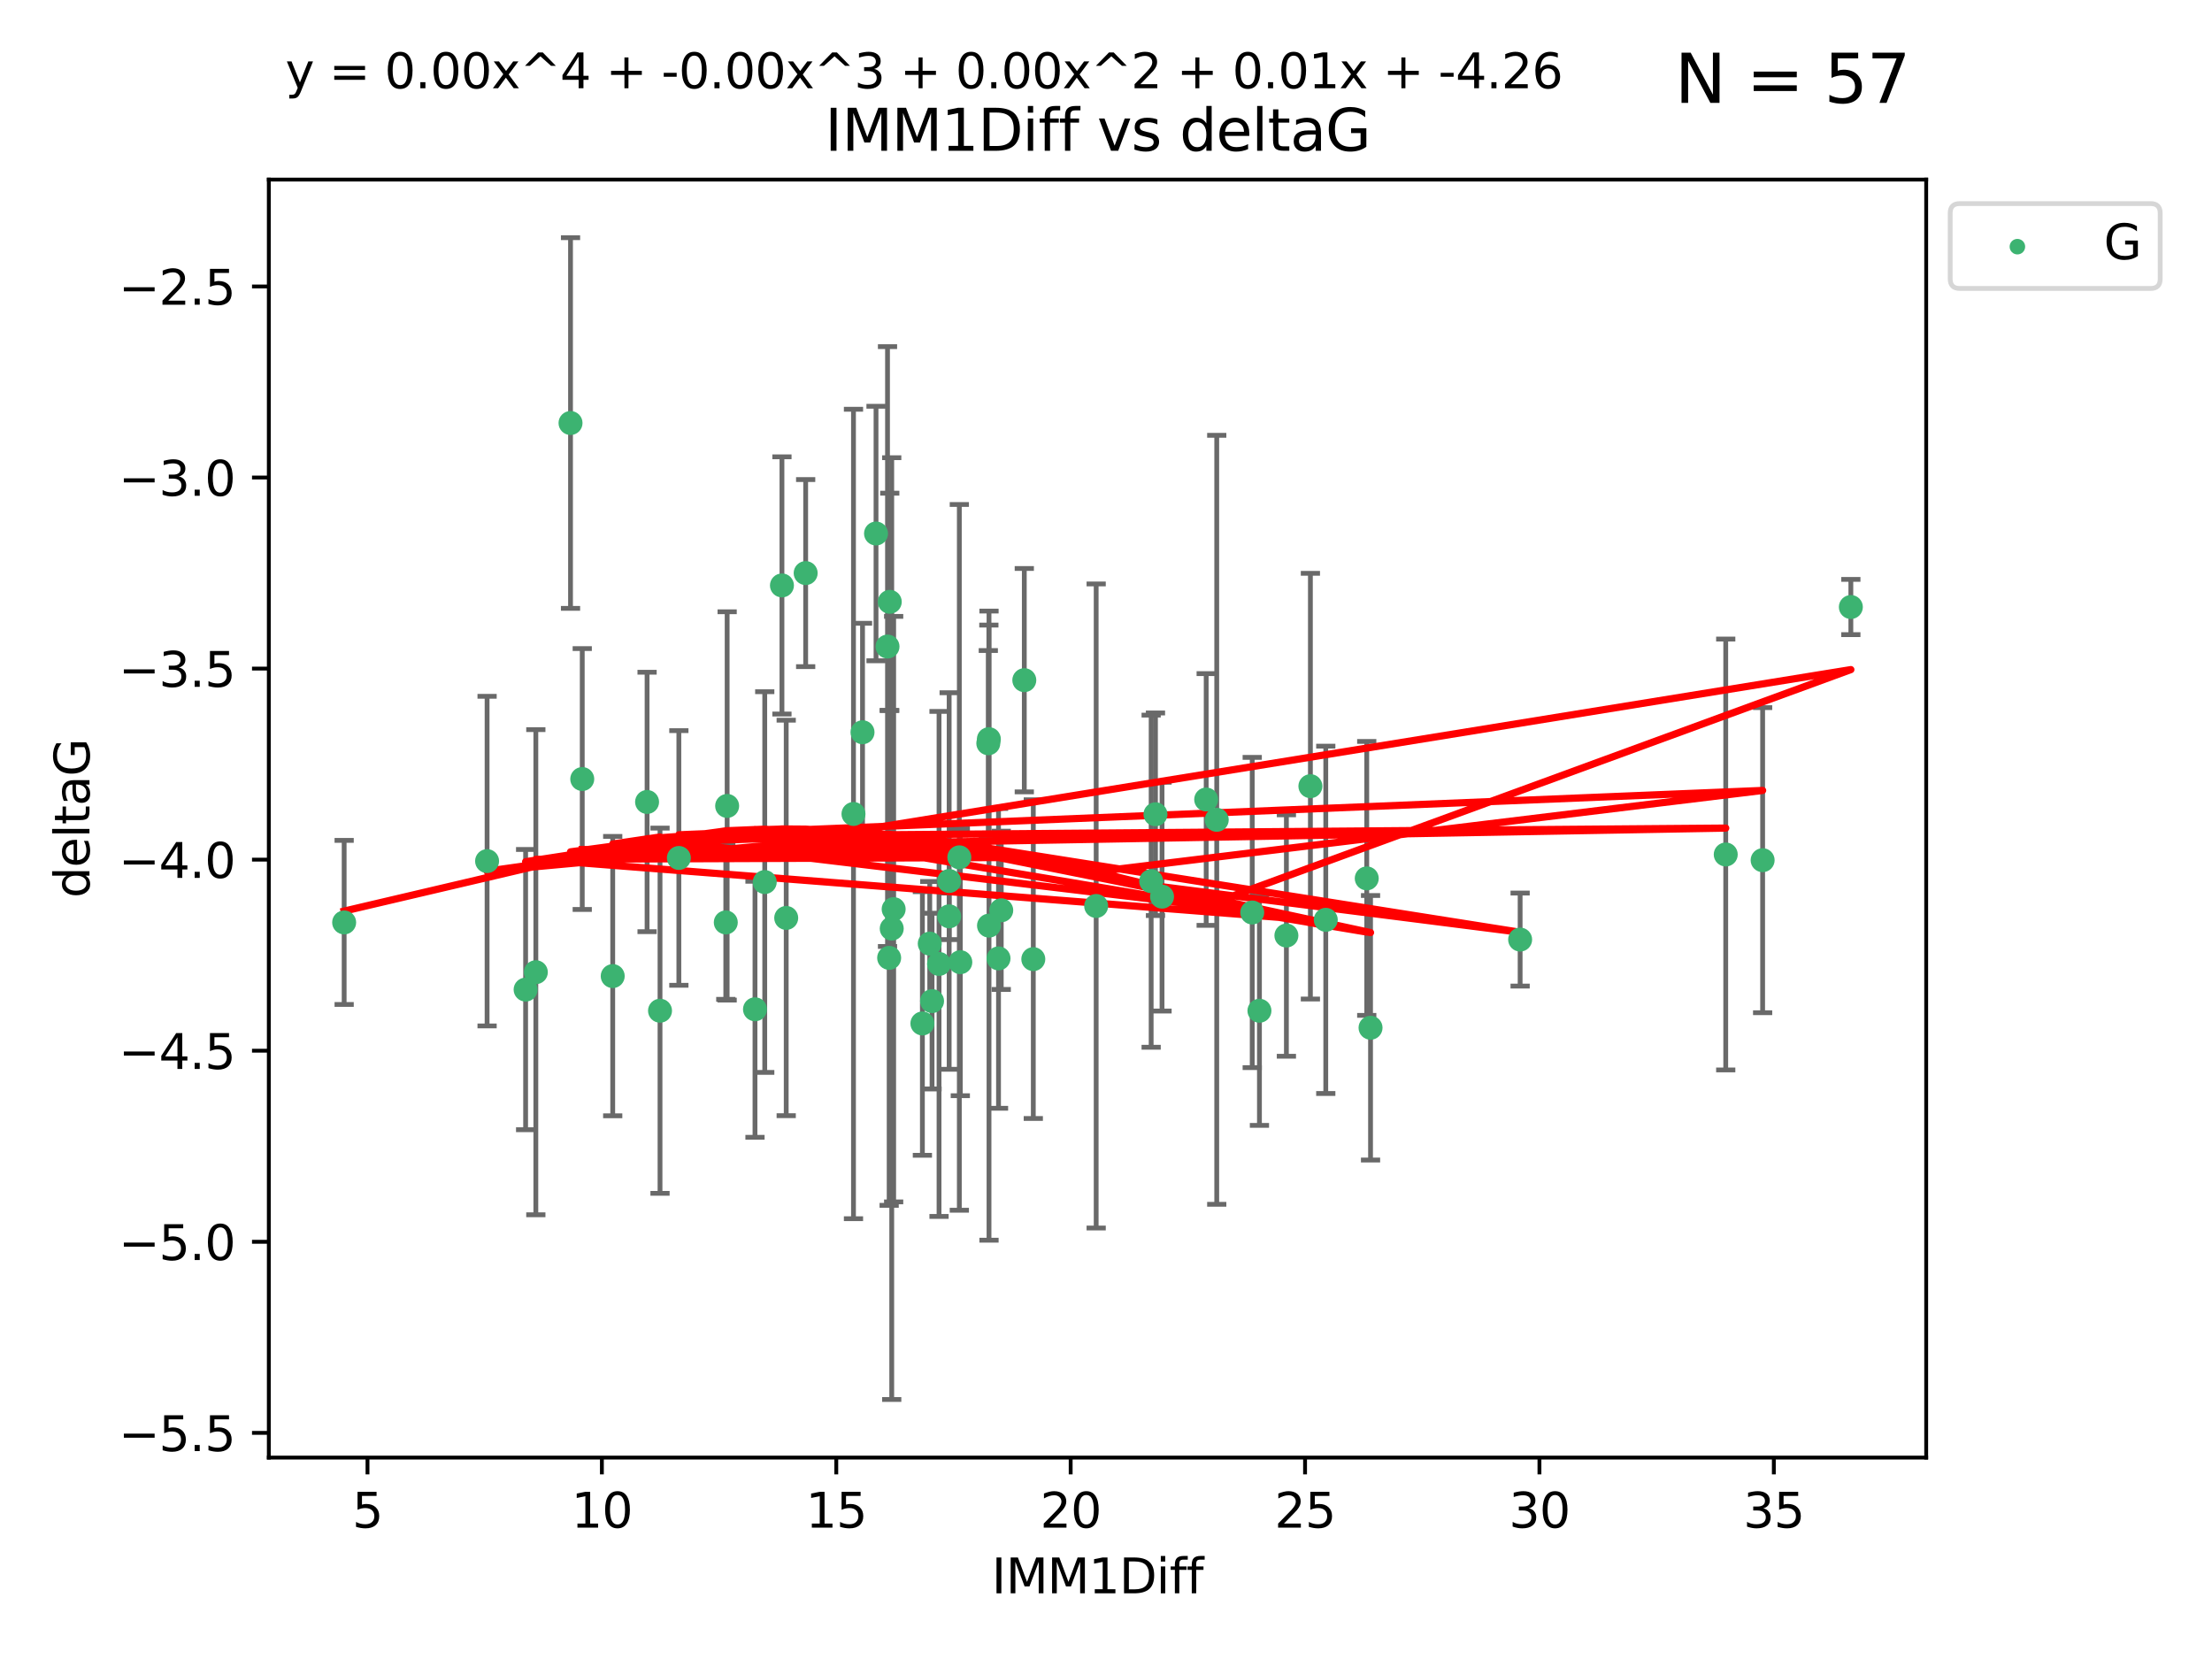 <?xml version="1.0" encoding="utf-8" standalone="no"?>
<!DOCTYPE svg PUBLIC "-//W3C//DTD SVG 1.1//EN"
  "http://www.w3.org/Graphics/SVG/1.1/DTD/svg11.dtd">
<svg xmlns:xlink="http://www.w3.org/1999/xlink" width="460.8pt" height="345.6pt" viewBox="0 0 460.8 345.6" xmlns="http://www.w3.org/2000/svg" version="1.1">
 <defs>
  <style type="text/css">*{stroke-linejoin: round; stroke-linecap: butt}</style>
 </defs>
 <g id="figure_1">
  <g id="patch_1">
   <path d="M 0 345.6 
L 460.8 345.6 
L 460.8 0 
L 0 0 
z
" style="fill: #ffffff"/>
  </g>
  <g id="axes_1">
   <g id="patch_2">
    <path d="M 56 303.64 
L 401.26 303.64 
L 401.26 37.411 
L 56 37.411 
z
" style="fill: #ffffff"/>
   </g>
   <g id="PathCollection_1">
    <defs>
     <path id="m8e0a6e22a8" d="M 0 1.118 
C 0.297 1.118 0.581 1 0.791 0.791 
C 1 0.581 1.118 0.297 1.118 0 
C 1.118 -0.297 1 -0.581 0.791 -0.791 
C 0.581 -1 0.297 -1.118 0 -1.118 
C -0.297 -1.118 -0.581 -1 -0.791 -0.791 
C -1 -0.581 -1.118 -0.297 -1.118 0 
C -1.118 0.297 -1 0.581 -0.791 0.791 
C -0.581 1 -0.297 1.118 0 1.118 
z
" style="stroke: #3cb371"/>
    </defs>
    <g clip-path="url(#p53d57b65ec)">
     <use xlink:href="#m8e0a6e22a8" x="71.694" y="192.159" style="fill: #3cb371; stroke: #3cb371"/>
     <use xlink:href="#m8e0a6e22a8" x="137.494" y="210.553" style="fill: #3cb371; stroke: #3cb371"/>
     <use xlink:href="#m8e0a6e22a8" x="127.64" y="203.338" style="fill: #3cb371; stroke: #3cb371"/>
     <use xlink:href="#m8e0a6e22a8" x="185.227" y="199.545" style="fill: #3cb371; stroke: #3cb371"/>
     <use xlink:href="#m8e0a6e22a8" x="101.469" y="179.384" style="fill: #3cb371; stroke: #3cb371"/>
     <use xlink:href="#m8e0a6e22a8" x="163.782" y="191.223" style="fill: #3cb371; stroke: #3cb371"/>
     <use xlink:href="#m8e0a6e22a8" x="151.195" y="192.158" style="fill: #3cb371; stroke: #3cb371"/>
     <use xlink:href="#m8e0a6e22a8" x="109.496" y="206.15" style="fill: #3cb371; stroke: #3cb371"/>
     <use xlink:href="#m8e0a6e22a8" x="194.163" y="208.547" style="fill: #3cb371; stroke: #3cb371"/>
     <use xlink:href="#m8e0a6e22a8" x="284.718" y="182.984" style="fill: #3cb371; stroke: #3cb371"/>
     <use xlink:href="#m8e0a6e22a8" x="157.278" y="210.252" style="fill: #3cb371; stroke: #3cb371"/>
     <use xlink:href="#m8e0a6e22a8" x="208.01" y="199.653" style="fill: #3cb371; stroke: #3cb371"/>
     <use xlink:href="#m8e0a6e22a8" x="192.151" y="213.205" style="fill: #3cb371; stroke: #3cb371"/>
     <use xlink:href="#m8e0a6e22a8" x="272.98" y="163.774" style="fill: #3cb371; stroke: #3cb371"/>
     <use xlink:href="#m8e0a6e22a8" x="240.705" y="169.626" style="fill: #3cb371; stroke: #3cb371"/>
     <use xlink:href="#m8e0a6e22a8" x="185.764" y="193.442" style="fill: #3cb371; stroke: #3cb371"/>
     <use xlink:href="#m8e0a6e22a8" x="208.577" y="189.633" style="fill: #3cb371; stroke: #3cb371"/>
     <use xlink:href="#m8e0a6e22a8" x="276.183" y="191.616" style="fill: #3cb371; stroke: #3cb371"/>
     <use xlink:href="#m8e0a6e22a8" x="267.98" y="194.889" style="fill: #3cb371; stroke: #3cb371"/>
     <use xlink:href="#m8e0a6e22a8" x="111.625" y="202.527" style="fill: #3cb371; stroke: #3cb371"/>
     <use xlink:href="#m8e0a6e22a8" x="215.256" y="199.802" style="fill: #3cb371; stroke: #3cb371"/>
     <use xlink:href="#m8e0a6e22a8" x="197.727" y="183.533" style="fill: #3cb371; stroke: #3cb371"/>
     <use xlink:href="#m8e0a6e22a8" x="179.68" y="152.542" style="fill: #3cb371; stroke: #3cb371"/>
     <use xlink:href="#m8e0a6e22a8" x="206.028" y="192.825" style="fill: #3cb371; stroke: #3cb371"/>
     <use xlink:href="#m8e0a6e22a8" x="199.846" y="178.6" style="fill: #3cb371; stroke: #3cb371"/>
     <use xlink:href="#m8e0a6e22a8" x="193.684" y="196.578" style="fill: #3cb371; stroke: #3cb371"/>
     <use xlink:href="#m8e0a6e22a8" x="242.072" y="186.787" style="fill: #3cb371; stroke: #3cb371"/>
     <use xlink:href="#m8e0a6e22a8" x="200.051" y="200.442" style="fill: #3cb371; stroke: #3cb371"/>
     <use xlink:href="#m8e0a6e22a8" x="195.618" y="200.804" style="fill: #3cb371; stroke: #3cb371"/>
     <use xlink:href="#m8e0a6e22a8" x="316.671" y="195.73" style="fill: #3cb371; stroke: #3cb371"/>
     <use xlink:href="#m8e0a6e22a8" x="239.807" y="183.566" style="fill: #3cb371; stroke: #3cb371"/>
     <use xlink:href="#m8e0a6e22a8" x="285.509" y="214.1" style="fill: #3cb371; stroke: #3cb371"/>
     <use xlink:href="#m8e0a6e22a8" x="262.365" y="210.557" style="fill: #3cb371; stroke: #3cb371"/>
     <use xlink:href="#m8e0a6e22a8" x="134.798" y="167.064" style="fill: #3cb371; stroke: #3cb371"/>
     <use xlink:href="#m8e0a6e22a8" x="162.894" y="121.955" style="fill: #3cb371; stroke: #3cb371"/>
     <use xlink:href="#m8e0a6e22a8" x="167.835" y="119.385" style="fill: #3cb371; stroke: #3cb371"/>
     <use xlink:href="#m8e0a6e22a8" x="186.165" y="189.389" style="fill: #3cb371; stroke: #3cb371"/>
     <use xlink:href="#m8e0a6e22a8" x="359.502" y="178.006" style="fill: #3cb371; stroke: #3cb371"/>
     <use xlink:href="#m8e0a6e22a8" x="197.727" y="190.891" style="fill: #3cb371; stroke: #3cb371"/>
     <use xlink:href="#m8e0a6e22a8" x="260.861" y="190.092" style="fill: #3cb371; stroke: #3cb371"/>
     <use xlink:href="#m8e0a6e22a8" x="228.352" y="188.732" style="fill: #3cb371; stroke: #3cb371"/>
     <use xlink:href="#m8e0a6e22a8" x="367.188" y="179.192" style="fill: #3cb371; stroke: #3cb371"/>
     <use xlink:href="#m8e0a6e22a8" x="141.419" y="178.73" style="fill: #3cb371; stroke: #3cb371"/>
     <use xlink:href="#m8e0a6e22a8" x="205.881" y="154.842" style="fill: #3cb371; stroke: #3cb371"/>
     <use xlink:href="#m8e0a6e22a8" x="184.885" y="134.688" style="fill: #3cb371; stroke: #3cb371"/>
     <use xlink:href="#m8e0a6e22a8" x="253.469" y="170.782" style="fill: #3cb371; stroke: #3cb371"/>
     <use xlink:href="#m8e0a6e22a8" x="385.566" y="126.453" style="fill: #3cb371; stroke: #3cb371"/>
     <use xlink:href="#m8e0a6e22a8" x="177.796" y="169.564" style="fill: #3cb371; stroke: #3cb371"/>
     <use xlink:href="#m8e0a6e22a8" x="182.493" y="111.141" style="fill: #3cb371; stroke: #3cb371"/>
     <use xlink:href="#m8e0a6e22a8" x="251.271" y="166.548" style="fill: #3cb371; stroke: #3cb371"/>
     <use xlink:href="#m8e0a6e22a8" x="185.354" y="125.371" style="fill: #3cb371; stroke: #3cb371"/>
     <use xlink:href="#m8e0a6e22a8" x="213.381" y="141.69" style="fill: #3cb371; stroke: #3cb371"/>
     <use xlink:href="#m8e0a6e22a8" x="118.851" y="88.122" style="fill: #3cb371; stroke: #3cb371"/>
     <use xlink:href="#m8e0a6e22a8" x="151.478" y="167.89" style="fill: #3cb371; stroke: #3cb371"/>
     <use xlink:href="#m8e0a6e22a8" x="159.31" y="183.749" style="fill: #3cb371; stroke: #3cb371"/>
     <use xlink:href="#m8e0a6e22a8" x="205.998" y="153.978" style="fill: #3cb371; stroke: #3cb371"/>
     <use xlink:href="#m8e0a6e22a8" x="121.293" y="162.287" style="fill: #3cb371; stroke: #3cb371"/>
    </g>
   </g>
   <g id="matplotlib.axis_1">
    <g id="xtick_1">
     <g id="line2d_1">
      <defs>
       <path id="m5f133f7684" d="M 0 0 
L 0 3.5 
" style="stroke: #000000; stroke-width: 0.8"/>
      </defs>
      <g>
       <use xlink:href="#m5f133f7684" x="76.557" y="303.64" style="stroke: #000000; stroke-width: 0.8"/>
      </g>
     </g>
     <g id="text_1">
      <!-- 5 -->
      <g transform="translate(73.376 318.238)scale(0.1 -0.1)">
       <defs>
        <path id="DejaVuSans-35" d="M 691 4666 
L 3169 4666 
L 3169 4134 
L 1269 4134 
L 1269 2991 
Q 1406 3038 1543 3061 
Q 1681 3084 1819 3084 
Q 2600 3084 3056 2656 
Q 3513 2228 3513 1497 
Q 3513 744 3044 326 
Q 2575 -91 1722 -91 
Q 1428 -91 1123 -41 
Q 819 9 494 109 
L 494 744 
Q 775 591 1075 516 
Q 1375 441 1709 441 
Q 2250 441 2565 725 
Q 2881 1009 2881 1497 
Q 2881 1984 2565 2268 
Q 2250 2553 1709 2553 
Q 1456 2553 1204 2497 
Q 953 2441 691 2322 
L 691 4666 
z
" transform="scale(0.016)"/>
       </defs>
       <use xlink:href="#DejaVuSans-35"/>
      </g>
     </g>
    </g>
    <g id="xtick_2">
     <g id="line2d_2">
      <g>
       <use xlink:href="#m5f133f7684" x="125.384" y="303.64" style="stroke: #000000; stroke-width: 0.8"/>
      </g>
     </g>
     <g id="text_2">
      <!-- 10 -->
      <g transform="translate(119.022 318.238)scale(0.1 -0.1)">
       <defs>
        <path id="DejaVuSans-31" d="M 794 531 
L 1825 531 
L 1825 4091 
L 703 3866 
L 703 4441 
L 1819 4666 
L 2450 4666 
L 2450 531 
L 3481 531 
L 3481 0 
L 794 0 
L 794 531 
z
" transform="scale(0.016)"/>
        <path id="DejaVuSans-30" d="M 2034 4250 
Q 1547 4250 1301 3770 
Q 1056 3291 1056 2328 
Q 1056 1369 1301 889 
Q 1547 409 2034 409 
Q 2525 409 2770 889 
Q 3016 1369 3016 2328 
Q 3016 3291 2770 3770 
Q 2525 4250 2034 4250 
z
M 2034 4750 
Q 2819 4750 3233 4129 
Q 3647 3509 3647 2328 
Q 3647 1150 3233 529 
Q 2819 -91 2034 -91 
Q 1250 -91 836 529 
Q 422 1150 422 2328 
Q 422 3509 836 4129 
Q 1250 4750 2034 4750 
z
" transform="scale(0.016)"/>
       </defs>
       <use xlink:href="#DejaVuSans-31"/>
       <use xlink:href="#DejaVuSans-30" x="63.623"/>
      </g>
     </g>
    </g>
    <g id="xtick_3">
     <g id="line2d_3">
      <g>
       <use xlink:href="#m5f133f7684" x="174.212" y="303.64" style="stroke: #000000; stroke-width: 0.8"/>
      </g>
     </g>
     <g id="text_3">
      <!-- 15 -->
      <g transform="translate(167.849 318.238)scale(0.1 -0.1)">
       <use xlink:href="#DejaVuSans-31"/>
       <use xlink:href="#DejaVuSans-35" x="63.623"/>
      </g>
     </g>
    </g>
    <g id="xtick_4">
     <g id="line2d_4">
      <g>
       <use xlink:href="#m5f133f7684" x="223.039" y="303.64" style="stroke: #000000; stroke-width: 0.8"/>
      </g>
     </g>
     <g id="text_4">
      <!-- 20 -->
      <g transform="translate(216.677 318.238)scale(0.1 -0.1)">
       <defs>
        <path id="DejaVuSans-32" d="M 1228 531 
L 3431 531 
L 3431 0 
L 469 0 
L 469 531 
Q 828 903 1448 1529 
Q 2069 2156 2228 2338 
Q 2531 2678 2651 2914 
Q 2772 3150 2772 3378 
Q 2772 3750 2511 3984 
Q 2250 4219 1831 4219 
Q 1534 4219 1204 4116 
Q 875 4013 500 3803 
L 500 4441 
Q 881 4594 1212 4672 
Q 1544 4750 1819 4750 
Q 2544 4750 2975 4387 
Q 3406 4025 3406 3419 
Q 3406 3131 3298 2873 
Q 3191 2616 2906 2266 
Q 2828 2175 2409 1742 
Q 1991 1309 1228 531 
z
" transform="scale(0.016)"/>
       </defs>
       <use xlink:href="#DejaVuSans-32"/>
       <use xlink:href="#DejaVuSans-30" x="63.623"/>
      </g>
     </g>
    </g>
    <g id="xtick_5">
     <g id="line2d_5">
      <g>
       <use xlink:href="#m5f133f7684" x="271.867" y="303.64" style="stroke: #000000; stroke-width: 0.8"/>
      </g>
     </g>
     <g id="text_5">
      <!-- 25 -->
      <g transform="translate(265.504 318.238)scale(0.1 -0.1)">
       <use xlink:href="#DejaVuSans-32"/>
       <use xlink:href="#DejaVuSans-35" x="63.623"/>
      </g>
     </g>
    </g>
    <g id="xtick_6">
     <g id="line2d_6">
      <g>
       <use xlink:href="#m5f133f7684" x="320.694" y="303.64" style="stroke: #000000; stroke-width: 0.8"/>
      </g>
     </g>
     <g id="text_6">
      <!-- 30 -->
      <g transform="translate(314.332 318.238)scale(0.1 -0.1)">
       <defs>
        <path id="DejaVuSans-33" d="M 2597 2516 
Q 3050 2419 3304 2112 
Q 3559 1806 3559 1356 
Q 3559 666 3084 287 
Q 2609 -91 1734 -91 
Q 1441 -91 1130 -33 
Q 819 25 488 141 
L 488 750 
Q 750 597 1062 519 
Q 1375 441 1716 441 
Q 2309 441 2620 675 
Q 2931 909 2931 1356 
Q 2931 1769 2642 2001 
Q 2353 2234 1838 2234 
L 1294 2234 
L 1294 2753 
L 1863 2753 
Q 2328 2753 2575 2939 
Q 2822 3125 2822 3475 
Q 2822 3834 2567 4026 
Q 2313 4219 1838 4219 
Q 1578 4219 1281 4162 
Q 984 4106 628 3988 
L 628 4550 
Q 988 4650 1302 4700 
Q 1616 4750 1894 4750 
Q 2613 4750 3031 4423 
Q 3450 4097 3450 3541 
Q 3450 3153 3228 2886 
Q 3006 2619 2597 2516 
z
" transform="scale(0.016)"/>
       </defs>
       <use xlink:href="#DejaVuSans-33"/>
       <use xlink:href="#DejaVuSans-30" x="63.623"/>
      </g>
     </g>
    </g>
    <g id="xtick_7">
     <g id="line2d_7">
      <g>
       <use xlink:href="#m5f133f7684" x="369.522" y="303.64" style="stroke: #000000; stroke-width: 0.8"/>
      </g>
     </g>
     <g id="text_7">
      <!-- 35 -->
      <g transform="translate(363.159 318.238)scale(0.1 -0.1)">
       <use xlink:href="#DejaVuSans-33"/>
       <use xlink:href="#DejaVuSans-35" x="63.623"/>
      </g>
     </g>
    </g>
    <g id="text_8">
     <!-- IMM1Diff -->
     <g transform="translate(206.586 331.917)scale(0.1 -0.1)">
      <defs>
       <path id="DejaVuSans-49" d="M 628 4666 
L 1259 4666 
L 1259 0 
L 628 0 
L 628 4666 
z
" transform="scale(0.016)"/>
       <path id="DejaVuSans-4d" d="M 628 4666 
L 1569 4666 
L 2759 1491 
L 3956 4666 
L 4897 4666 
L 4897 0 
L 4281 0 
L 4281 4097 
L 3078 897 
L 2444 897 
L 1241 4097 
L 1241 0 
L 628 0 
L 628 4666 
z
" transform="scale(0.016)"/>
       <path id="DejaVuSans-44" d="M 1259 4147 
L 1259 519 
L 2022 519 
Q 2988 519 3436 956 
Q 3884 1394 3884 2338 
Q 3884 3275 3436 3711 
Q 2988 4147 2022 4147 
L 1259 4147 
z
M 628 4666 
L 1925 4666 
Q 3281 4666 3915 4102 
Q 4550 3538 4550 2338 
Q 4550 1131 3912 565 
Q 3275 0 1925 0 
L 628 0 
L 628 4666 
z
" transform="scale(0.016)"/>
       <path id="DejaVuSans-69" d="M 603 3500 
L 1178 3500 
L 1178 0 
L 603 0 
L 603 3500 
z
M 603 4863 
L 1178 4863 
L 1178 4134 
L 603 4134 
L 603 4863 
z
" transform="scale(0.016)"/>
       <path id="DejaVuSans-66" d="M 2375 4863 
L 2375 4384 
L 1825 4384 
Q 1516 4384 1395 4259 
Q 1275 4134 1275 3809 
L 1275 3500 
L 2222 3500 
L 2222 3053 
L 1275 3053 
L 1275 0 
L 697 0 
L 697 3053 
L 147 3053 
L 147 3500 
L 697 3500 
L 697 3744 
Q 697 4328 969 4595 
Q 1241 4863 1831 4863 
L 2375 4863 
z
" transform="scale(0.016)"/>
      </defs>
      <use xlink:href="#DejaVuSans-49"/>
      <use xlink:href="#DejaVuSans-4d" x="29.492"/>
      <use xlink:href="#DejaVuSans-4d" x="115.771"/>
      <use xlink:href="#DejaVuSans-31" x="202.051"/>
      <use xlink:href="#DejaVuSans-44" x="265.674"/>
      <use xlink:href="#DejaVuSans-69" x="342.676"/>
      <use xlink:href="#DejaVuSans-66" x="370.459"/>
      <use xlink:href="#DejaVuSans-66" x="405.664"/>
     </g>
    </g>
   </g>
   <g id="matplotlib.axis_2">
    <g id="ytick_1">
     <g id="line2d_8">
      <defs>
       <path id="maaeb8ca2a1" d="M 0 0 
L -3.5 0 
" style="stroke: #000000; stroke-width: 0.8"/>
      </defs>
      <g>
       <use xlink:href="#maaeb8ca2a1" x="56" y="298.489" style="stroke: #000000; stroke-width: 0.8"/>
      </g>
     </g>
     <g id="text_9">
      <!-- −5.5 -->
      <g transform="translate(24.717 302.288)scale(0.1 -0.1)">
       <defs>
        <path id="DejaVuSans-2212" d="M 678 2272 
L 4684 2272 
L 4684 1741 
L 678 1741 
L 678 2272 
z
" transform="scale(0.016)"/>
        <path id="DejaVuSans-2e" d="M 684 794 
L 1344 794 
L 1344 0 
L 684 0 
L 684 794 
z
" transform="scale(0.016)"/>
       </defs>
       <use xlink:href="#DejaVuSans-2212"/>
       <use xlink:href="#DejaVuSans-35" x="83.789"/>
       <use xlink:href="#DejaVuSans-2e" x="147.412"/>
       <use xlink:href="#DejaVuSans-35" x="179.199"/>
      </g>
     </g>
    </g>
    <g id="ytick_2">
     <g id="line2d_9">
      <g>
       <use xlink:href="#maaeb8ca2a1" x="56" y="258.687" style="stroke: #000000; stroke-width: 0.8"/>
      </g>
     </g>
     <g id="text_10">
      <!-- −5.0 -->
      <g transform="translate(24.717 262.486)scale(0.1 -0.1)">
       <use xlink:href="#DejaVuSans-2212"/>
       <use xlink:href="#DejaVuSans-35" x="83.789"/>
       <use xlink:href="#DejaVuSans-2e" x="147.412"/>
       <use xlink:href="#DejaVuSans-30" x="179.199"/>
      </g>
     </g>
    </g>
    <g id="ytick_3">
     <g id="line2d_10">
      <g>
       <use xlink:href="#maaeb8ca2a1" x="56" y="218.885" style="stroke: #000000; stroke-width: 0.8"/>
      </g>
     </g>
     <g id="text_11">
      <!-- −4.5 -->
      <g transform="translate(24.717 222.684)scale(0.1 -0.1)">
       <defs>
        <path id="DejaVuSans-34" d="M 2419 4116 
L 825 1625 
L 2419 1625 
L 2419 4116 
z
M 2253 4666 
L 3047 4666 
L 3047 1625 
L 3713 1625 
L 3713 1100 
L 3047 1100 
L 3047 0 
L 2419 0 
L 2419 1100 
L 313 1100 
L 313 1709 
L 2253 4666 
z
" transform="scale(0.016)"/>
       </defs>
       <use xlink:href="#DejaVuSans-2212"/>
       <use xlink:href="#DejaVuSans-34" x="83.789"/>
       <use xlink:href="#DejaVuSans-2e" x="147.412"/>
       <use xlink:href="#DejaVuSans-35" x="179.199"/>
      </g>
     </g>
    </g>
    <g id="ytick_4">
     <g id="line2d_11">
      <g>
       <use xlink:href="#maaeb8ca2a1" x="56" y="179.083" style="stroke: #000000; stroke-width: 0.8"/>
      </g>
     </g>
     <g id="text_12">
      <!-- −4.0 -->
      <g transform="translate(24.717 182.882)scale(0.1 -0.1)">
       <use xlink:href="#DejaVuSans-2212"/>
       <use xlink:href="#DejaVuSans-34" x="83.789"/>
       <use xlink:href="#DejaVuSans-2e" x="147.412"/>
       <use xlink:href="#DejaVuSans-30" x="179.199"/>
      </g>
     </g>
    </g>
    <g id="ytick_5">
     <g id="line2d_12">
      <g>
       <use xlink:href="#maaeb8ca2a1" x="56" y="139.281" style="stroke: #000000; stroke-width: 0.8"/>
      </g>
     </g>
     <g id="text_13">
      <!-- −3.5 -->
      <g transform="translate(24.717 143.08)scale(0.1 -0.1)">
       <use xlink:href="#DejaVuSans-2212"/>
       <use xlink:href="#DejaVuSans-33" x="83.789"/>
       <use xlink:href="#DejaVuSans-2e" x="147.412"/>
       <use xlink:href="#DejaVuSans-35" x="179.199"/>
      </g>
     </g>
    </g>
    <g id="ytick_6">
     <g id="line2d_13">
      <g>
       <use xlink:href="#maaeb8ca2a1" x="56" y="99.479" style="stroke: #000000; stroke-width: 0.8"/>
      </g>
     </g>
     <g id="text_14">
      <!-- −3.0 -->
      <g transform="translate(24.717 103.278)scale(0.1 -0.1)">
       <use xlink:href="#DejaVuSans-2212"/>
       <use xlink:href="#DejaVuSans-33" x="83.789"/>
       <use xlink:href="#DejaVuSans-2e" x="147.412"/>
       <use xlink:href="#DejaVuSans-30" x="179.199"/>
      </g>
     </g>
    </g>
    <g id="ytick_7">
     <g id="line2d_14">
      <g>
       <use xlink:href="#maaeb8ca2a1" x="56" y="59.677" style="stroke: #000000; stroke-width: 0.8"/>
      </g>
     </g>
     <g id="text_15">
      <!-- −2.5 -->
      <g transform="translate(24.717 63.476)scale(0.1 -0.1)">
       <use xlink:href="#DejaVuSans-2212"/>
       <use xlink:href="#DejaVuSans-32" x="83.789"/>
       <use xlink:href="#DejaVuSans-2e" x="147.412"/>
       <use xlink:href="#DejaVuSans-35" x="179.199"/>
      </g>
     </g>
    </g>
    <g id="text_16">
     <!-- deltaG -->
     <g transform="translate(18.637 187.064)rotate(-90)scale(0.1 -0.1)">
      <defs>
       <path id="DejaVuSans-64" d="M 2906 2969 
L 2906 4863 
L 3481 4863 
L 3481 0 
L 2906 0 
L 2906 525 
Q 2725 213 2448 61 
Q 2172 -91 1784 -91 
Q 1150 -91 751 415 
Q 353 922 353 1747 
Q 353 2572 751 3078 
Q 1150 3584 1784 3584 
Q 2172 3584 2448 3432 
Q 2725 3281 2906 2969 
z
M 947 1747 
Q 947 1113 1208 752 
Q 1469 391 1925 391 
Q 2381 391 2643 752 
Q 2906 1113 2906 1747 
Q 2906 2381 2643 2742 
Q 2381 3103 1925 3103 
Q 1469 3103 1208 2742 
Q 947 2381 947 1747 
z
" transform="scale(0.016)"/>
       <path id="DejaVuSans-65" d="M 3597 1894 
L 3597 1613 
L 953 1613 
Q 991 1019 1311 708 
Q 1631 397 2203 397 
Q 2534 397 2845 478 
Q 3156 559 3463 722 
L 3463 178 
Q 3153 47 2828 -22 
Q 2503 -91 2169 -91 
Q 1331 -91 842 396 
Q 353 884 353 1716 
Q 353 2575 817 3079 
Q 1281 3584 2069 3584 
Q 2775 3584 3186 3129 
Q 3597 2675 3597 1894 
z
M 3022 2063 
Q 3016 2534 2758 2815 
Q 2500 3097 2075 3097 
Q 1594 3097 1305 2825 
Q 1016 2553 972 2059 
L 3022 2063 
z
" transform="scale(0.016)"/>
       <path id="DejaVuSans-6c" d="M 603 4863 
L 1178 4863 
L 1178 0 
L 603 0 
L 603 4863 
z
" transform="scale(0.016)"/>
       <path id="DejaVuSans-74" d="M 1172 4494 
L 1172 3500 
L 2356 3500 
L 2356 3053 
L 1172 3053 
L 1172 1153 
Q 1172 725 1289 603 
Q 1406 481 1766 481 
L 2356 481 
L 2356 0 
L 1766 0 
Q 1100 0 847 248 
Q 594 497 594 1153 
L 594 3053 
L 172 3053 
L 172 3500 
L 594 3500 
L 594 4494 
L 1172 4494 
z
" transform="scale(0.016)"/>
       <path id="DejaVuSans-61" d="M 2194 1759 
Q 1497 1759 1228 1600 
Q 959 1441 959 1056 
Q 959 750 1161 570 
Q 1363 391 1709 391 
Q 2188 391 2477 730 
Q 2766 1069 2766 1631 
L 2766 1759 
L 2194 1759 
z
M 3341 1997 
L 3341 0 
L 2766 0 
L 2766 531 
Q 2569 213 2275 61 
Q 1981 -91 1556 -91 
Q 1019 -91 701 211 
Q 384 513 384 1019 
Q 384 1609 779 1909 
Q 1175 2209 1959 2209 
L 2766 2209 
L 2766 2266 
Q 2766 2663 2505 2880 
Q 2244 3097 1772 3097 
Q 1472 3097 1187 3025 
Q 903 2953 641 2809 
L 641 3341 
Q 956 3463 1253 3523 
Q 1550 3584 1831 3584 
Q 2591 3584 2966 3190 
Q 3341 2797 3341 1997 
z
" transform="scale(0.016)"/>
       <path id="DejaVuSans-47" d="M 3809 666 
L 3809 1919 
L 2778 1919 
L 2778 2438 
L 4434 2438 
L 4434 434 
Q 4069 175 3628 42 
Q 3188 -91 2688 -91 
Q 1594 -91 976 548 
Q 359 1188 359 2328 
Q 359 3472 976 4111 
Q 1594 4750 2688 4750 
Q 3144 4750 3555 4637 
Q 3966 4525 4313 4306 
L 4313 3634 
Q 3963 3931 3569 4081 
Q 3175 4231 2741 4231 
Q 1884 4231 1454 3753 
Q 1025 3275 1025 2328 
Q 1025 1384 1454 906 
Q 1884 428 2741 428 
Q 3075 428 3337 486 
Q 3600 544 3809 666 
z
" transform="scale(0.016)"/>
      </defs>
      <use xlink:href="#DejaVuSans-64"/>
      <use xlink:href="#DejaVuSans-65" x="63.477"/>
      <use xlink:href="#DejaVuSans-6c" x="125"/>
      <use xlink:href="#DejaVuSans-74" x="152.783"/>
      <use xlink:href="#DejaVuSans-61" x="191.992"/>
      <use xlink:href="#DejaVuSans-47" x="253.271"/>
     </g>
    </g>
   </g>
   <g id="LineCollection_1">
    <path d="M 71.694 209.249 
L 71.694 175.069 
" clip-path="url(#p53d57b65ec)" style="fill: none; stroke: #696969"/>
    <path d="M 137.494 248.595 
L 137.494 172.51 
" clip-path="url(#p53d57b65ec)" style="fill: none; stroke: #696969"/>
    <path d="M 127.64 232.441 
L 127.64 174.236 
" clip-path="url(#p53d57b65ec)" style="fill: none; stroke: #696969"/>
    <path d="M 185.227 251.094 
L 185.227 147.995 
" clip-path="url(#p53d57b65ec)" style="fill: none; stroke: #696969"/>
    <path d="M 101.469 213.716 
L 101.469 145.052 
" clip-path="url(#p53d57b65ec)" style="fill: none; stroke: #696969"/>
    <path d="M 163.782 232.414 
L 163.782 150.032 
" clip-path="url(#p53d57b65ec)" style="fill: none; stroke: #696969"/>
    <path d="M 151.195 208.183 
L 151.195 176.133 
" clip-path="url(#p53d57b65ec)" style="fill: none; stroke: #696969"/>
    <path d="M 109.496 235.34 
L 109.496 176.96 
" clip-path="url(#p53d57b65ec)" style="fill: none; stroke: #696969"/>
    <path d="M 194.163 226.85 
L 194.163 190.244 
" clip-path="url(#p53d57b65ec)" style="fill: none; stroke: #696969"/>
    <path d="M 284.718 211.516 
L 284.718 154.453 
" clip-path="url(#p53d57b65ec)" style="fill: none; stroke: #696969"/>
    <path d="M 157.278 236.921 
L 157.278 183.583 
" clip-path="url(#p53d57b65ec)" style="fill: none; stroke: #696969"/>
    <path d="M 208.01 230.877 
L 208.01 168.429 
" clip-path="url(#p53d57b65ec)" style="fill: none; stroke: #696969"/>
    <path d="M 192.151 240.666 
L 192.151 185.744 
" clip-path="url(#p53d57b65ec)" style="fill: none; stroke: #696969"/>
    <path d="M 272.98 208.112 
L 272.98 119.436 
" clip-path="url(#p53d57b65ec)" style="fill: none; stroke: #696969"/>
    <path d="M 240.705 190.729 
L 240.705 148.523 
" clip-path="url(#p53d57b65ec)" style="fill: none; stroke: #696969"/>
    <path d="M 185.764 291.539 
L 185.764 95.345 
" clip-path="url(#p53d57b65ec)" style="fill: none; stroke: #696969"/>
    <path d="M 208.577 206.121 
L 208.577 173.144 
" clip-path="url(#p53d57b65ec)" style="fill: none; stroke: #696969"/>
    <path d="M 276.183 227.795 
L 276.183 155.437 
" clip-path="url(#p53d57b65ec)" style="fill: none; stroke: #696969"/>
    <path d="M 267.98 220.034 
L 267.98 169.744 
" clip-path="url(#p53d57b65ec)" style="fill: none; stroke: #696969"/>
    <path d="M 111.625 253.058 
L 111.625 151.995 
" clip-path="url(#p53d57b65ec)" style="fill: none; stroke: #696969"/>
    <path d="M 215.256 233.001 
L 215.256 166.604 
" clip-path="url(#p53d57b65ec)" style="fill: none; stroke: #696969"/>
    <path d="M 197.727 222.754 
L 197.727 144.312 
" clip-path="url(#p53d57b65ec)" style="fill: none; stroke: #696969"/>
    <path d="M 179.68 175.243 
L 179.68 129.84 
" clip-path="url(#p53d57b65ec)" style="fill: none; stroke: #696969"/>
    <path d="M 206.028 258.354 
L 206.028 127.297 
" clip-path="url(#p53d57b65ec)" style="fill: none; stroke: #696969"/>
    <path d="M 199.846 252.111 
L 199.846 105.089 
" clip-path="url(#p53d57b65ec)" style="fill: none; stroke: #696969"/>
    <path d="M 193.684 209.525 
L 193.684 183.632 
" clip-path="url(#p53d57b65ec)" style="fill: none; stroke: #696969"/>
    <path d="M 242.072 210.618 
L 242.072 162.957 
" clip-path="url(#p53d57b65ec)" style="fill: none; stroke: #696969"/>
    <path d="M 200.051 228.257 
L 200.051 172.628 
" clip-path="url(#p53d57b65ec)" style="fill: none; stroke: #696969"/>
    <path d="M 195.618 253.405 
L 195.618 148.203 
" clip-path="url(#p53d57b65ec)" style="fill: none; stroke: #696969"/>
    <path d="M 316.671 205.42 
L 316.671 186.04 
" clip-path="url(#p53d57b65ec)" style="fill: none; stroke: #696969"/>
    <path d="M 239.807 218.163 
L 239.807 148.97 
" clip-path="url(#p53d57b65ec)" style="fill: none; stroke: #696969"/>
    <path d="M 285.509 241.654 
L 285.509 186.546 
" clip-path="url(#p53d57b65ec)" style="fill: none; stroke: #696969"/>
    <path d="M 262.365 234.433 
L 262.365 186.681 
" clip-path="url(#p53d57b65ec)" style="fill: none; stroke: #696969"/>
    <path d="M 134.798 194.086 
L 134.798 140.042 
" clip-path="url(#p53d57b65ec)" style="fill: none; stroke: #696969"/>
    <path d="M 162.894 148.747 
L 162.894 95.163 
" clip-path="url(#p53d57b65ec)" style="fill: none; stroke: #696969"/>
    <path d="M 167.835 138.87 
L 167.835 99.9 
" clip-path="url(#p53d57b65ec)" style="fill: none; stroke: #696969"/>
    <path d="M 186.165 250.373 
L 186.165 128.405 
" clip-path="url(#p53d57b65ec)" style="fill: none; stroke: #696969"/>
    <path d="M 359.502 222.886 
L 359.502 133.127 
" clip-path="url(#p53d57b65ec)" style="fill: none; stroke: #696969"/>
    <path d="M 197.727 195.734 
L 197.727 186.049 
" clip-path="url(#p53d57b65ec)" style="fill: none; stroke: #696969"/>
    <path d="M 260.861 222.406 
L 260.861 157.779 
" clip-path="url(#p53d57b65ec)" style="fill: none; stroke: #696969"/>
    <path d="M 228.352 255.82 
L 228.352 121.644 
" clip-path="url(#p53d57b65ec)" style="fill: none; stroke: #696969"/>
    <path d="M 367.188 210.969 
L 367.188 147.416 
" clip-path="url(#p53d57b65ec)" style="fill: none; stroke: #696969"/>
    <path d="M 141.419 205.254 
L 141.419 152.207 
" clip-path="url(#p53d57b65ec)" style="fill: none; stroke: #696969"/>
    <path d="M 205.881 174.162 
L 205.881 135.521 
" clip-path="url(#p53d57b65ec)" style="fill: none; stroke: #696969"/>
    <path d="M 184.885 197.163 
L 184.885 72.213 
" clip-path="url(#p53d57b65ec)" style="fill: none; stroke: #696969"/>
    <path d="M 253.469 250.879 
L 253.469 90.684 
" clip-path="url(#p53d57b65ec)" style="fill: none; stroke: #696969"/>
    <path d="M 385.566 132.205 
L 385.566 120.7 
" clip-path="url(#p53d57b65ec)" style="fill: none; stroke: #696969"/>
    <path d="M 177.796 253.876 
L 177.796 85.252 
" clip-path="url(#p53d57b65ec)" style="fill: none; stroke: #696969"/>
    <path d="M 182.493 137.651 
L 182.493 84.632 
" clip-path="url(#p53d57b65ec)" style="fill: none; stroke: #696969"/>
    <path d="M 251.271 192.768 
L 251.271 140.328 
" clip-path="url(#p53d57b65ec)" style="fill: none; stroke: #696969"/>
    <path d="M 185.354 148.004 
L 185.354 102.738 
" clip-path="url(#p53d57b65ec)" style="fill: none; stroke: #696969"/>
    <path d="M 213.381 164.957 
L 213.381 118.424 
" clip-path="url(#p53d57b65ec)" style="fill: none; stroke: #696969"/>
    <path d="M 118.851 126.731 
L 118.851 49.513 
" clip-path="url(#p53d57b65ec)" style="fill: none; stroke: #696969"/>
    <path d="M 151.478 208.336 
L 151.478 127.443 
" clip-path="url(#p53d57b65ec)" style="fill: none; stroke: #696969"/>
    <path d="M 159.31 223.401 
L 159.31 144.097 
" clip-path="url(#p53d57b65ec)" style="fill: none; stroke: #696969"/>
    <path d="M 205.998 177.739 
L 205.998 130.217 
" clip-path="url(#p53d57b65ec)" style="fill: none; stroke: #696969"/>
    <path d="M 121.293 189.456 
L 121.293 135.117 
" clip-path="url(#p53d57b65ec)" style="fill: none; stroke: #696969"/>
   </g>
   <g id="line2d_15">
    <defs>
     <path id="mfc2e6b045a" d="M 2 0 
L -2 -0 
" style="stroke: #696969"/>
    </defs>
    <g clip-path="url(#p53d57b65ec)">
     <use xlink:href="#mfc2e6b045a" x="71.694" y="209.249" style="fill: #696969; stroke: #696969"/>
     <use xlink:href="#mfc2e6b045a" x="137.494" y="248.595" style="fill: #696969; stroke: #696969"/>
     <use xlink:href="#mfc2e6b045a" x="127.64" y="232.441" style="fill: #696969; stroke: #696969"/>
     <use xlink:href="#mfc2e6b045a" x="185.227" y="251.094" style="fill: #696969; stroke: #696969"/>
     <use xlink:href="#mfc2e6b045a" x="101.469" y="213.716" style="fill: #696969; stroke: #696969"/>
     <use xlink:href="#mfc2e6b045a" x="163.782" y="232.414" style="fill: #696969; stroke: #696969"/>
     <use xlink:href="#mfc2e6b045a" x="151.195" y="208.183" style="fill: #696969; stroke: #696969"/>
     <use xlink:href="#mfc2e6b045a" x="109.496" y="235.34" style="fill: #696969; stroke: #696969"/>
     <use xlink:href="#mfc2e6b045a" x="194.163" y="226.85" style="fill: #696969; stroke: #696969"/>
     <use xlink:href="#mfc2e6b045a" x="284.718" y="211.516" style="fill: #696969; stroke: #696969"/>
     <use xlink:href="#mfc2e6b045a" x="157.278" y="236.921" style="fill: #696969; stroke: #696969"/>
     <use xlink:href="#mfc2e6b045a" x="208.01" y="230.877" style="fill: #696969; stroke: #696969"/>
     <use xlink:href="#mfc2e6b045a" x="192.151" y="240.666" style="fill: #696969; stroke: #696969"/>
     <use xlink:href="#mfc2e6b045a" x="272.98" y="208.112" style="fill: #696969; stroke: #696969"/>
     <use xlink:href="#mfc2e6b045a" x="240.705" y="190.729" style="fill: #696969; stroke: #696969"/>
     <use xlink:href="#mfc2e6b045a" x="185.764" y="291.539" style="fill: #696969; stroke: #696969"/>
     <use xlink:href="#mfc2e6b045a" x="208.577" y="206.121" style="fill: #696969; stroke: #696969"/>
     <use xlink:href="#mfc2e6b045a" x="276.183" y="227.795" style="fill: #696969; stroke: #696969"/>
     <use xlink:href="#mfc2e6b045a" x="267.98" y="220.034" style="fill: #696969; stroke: #696969"/>
     <use xlink:href="#mfc2e6b045a" x="111.625" y="253.058" style="fill: #696969; stroke: #696969"/>
     <use xlink:href="#mfc2e6b045a" x="215.256" y="233.001" style="fill: #696969; stroke: #696969"/>
     <use xlink:href="#mfc2e6b045a" x="197.727" y="222.754" style="fill: #696969; stroke: #696969"/>
     <use xlink:href="#mfc2e6b045a" x="179.68" y="175.243" style="fill: #696969; stroke: #696969"/>
     <use xlink:href="#mfc2e6b045a" x="206.028" y="258.354" style="fill: #696969; stroke: #696969"/>
     <use xlink:href="#mfc2e6b045a" x="199.846" y="252.111" style="fill: #696969; stroke: #696969"/>
     <use xlink:href="#mfc2e6b045a" x="193.684" y="209.525" style="fill: #696969; stroke: #696969"/>
     <use xlink:href="#mfc2e6b045a" x="242.072" y="210.618" style="fill: #696969; stroke: #696969"/>
     <use xlink:href="#mfc2e6b045a" x="200.051" y="228.257" style="fill: #696969; stroke: #696969"/>
     <use xlink:href="#mfc2e6b045a" x="195.618" y="253.405" style="fill: #696969; stroke: #696969"/>
     <use xlink:href="#mfc2e6b045a" x="316.671" y="205.42" style="fill: #696969; stroke: #696969"/>
     <use xlink:href="#mfc2e6b045a" x="239.807" y="218.163" style="fill: #696969; stroke: #696969"/>
     <use xlink:href="#mfc2e6b045a" x="285.509" y="241.654" style="fill: #696969; stroke: #696969"/>
     <use xlink:href="#mfc2e6b045a" x="262.365" y="234.433" style="fill: #696969; stroke: #696969"/>
     <use xlink:href="#mfc2e6b045a" x="134.798" y="194.086" style="fill: #696969; stroke: #696969"/>
     <use xlink:href="#mfc2e6b045a" x="162.894" y="148.747" style="fill: #696969; stroke: #696969"/>
     <use xlink:href="#mfc2e6b045a" x="167.835" y="138.87" style="fill: #696969; stroke: #696969"/>
     <use xlink:href="#mfc2e6b045a" x="186.165" y="250.373" style="fill: #696969; stroke: #696969"/>
     <use xlink:href="#mfc2e6b045a" x="359.502" y="222.886" style="fill: #696969; stroke: #696969"/>
     <use xlink:href="#mfc2e6b045a" x="197.727" y="195.734" style="fill: #696969; stroke: #696969"/>
     <use xlink:href="#mfc2e6b045a" x="260.861" y="222.406" style="fill: #696969; stroke: #696969"/>
     <use xlink:href="#mfc2e6b045a" x="228.352" y="255.82" style="fill: #696969; stroke: #696969"/>
     <use xlink:href="#mfc2e6b045a" x="367.188" y="210.969" style="fill: #696969; stroke: #696969"/>
     <use xlink:href="#mfc2e6b045a" x="141.419" y="205.254" style="fill: #696969; stroke: #696969"/>
     <use xlink:href="#mfc2e6b045a" x="205.881" y="174.162" style="fill: #696969; stroke: #696969"/>
     <use xlink:href="#mfc2e6b045a" x="184.885" y="197.163" style="fill: #696969; stroke: #696969"/>
     <use xlink:href="#mfc2e6b045a" x="253.469" y="250.879" style="fill: #696969; stroke: #696969"/>
     <use xlink:href="#mfc2e6b045a" x="385.566" y="132.205" style="fill: #696969; stroke: #696969"/>
     <use xlink:href="#mfc2e6b045a" x="177.796" y="253.876" style="fill: #696969; stroke: #696969"/>
     <use xlink:href="#mfc2e6b045a" x="182.493" y="137.651" style="fill: #696969; stroke: #696969"/>
     <use xlink:href="#mfc2e6b045a" x="251.271" y="192.768" style="fill: #696969; stroke: #696969"/>
     <use xlink:href="#mfc2e6b045a" x="185.354" y="148.004" style="fill: #696969; stroke: #696969"/>
     <use xlink:href="#mfc2e6b045a" x="213.381" y="164.957" style="fill: #696969; stroke: #696969"/>
     <use xlink:href="#mfc2e6b045a" x="118.851" y="126.731" style="fill: #696969; stroke: #696969"/>
     <use xlink:href="#mfc2e6b045a" x="151.478" y="208.336" style="fill: #696969; stroke: #696969"/>
     <use xlink:href="#mfc2e6b045a" x="159.31" y="223.401" style="fill: #696969; stroke: #696969"/>
     <use xlink:href="#mfc2e6b045a" x="205.998" y="177.739" style="fill: #696969; stroke: #696969"/>
     <use xlink:href="#mfc2e6b045a" x="121.293" y="189.456" style="fill: #696969; stroke: #696969"/>
    </g>
   </g>
   <g id="line2d_16">
    <g clip-path="url(#p53d57b65ec)">
     <use xlink:href="#mfc2e6b045a" x="71.694" y="175.069" style="fill: #696969; stroke: #696969"/>
     <use xlink:href="#mfc2e6b045a" x="137.494" y="172.51" style="fill: #696969; stroke: #696969"/>
     <use xlink:href="#mfc2e6b045a" x="127.64" y="174.236" style="fill: #696969; stroke: #696969"/>
     <use xlink:href="#mfc2e6b045a" x="185.227" y="147.995" style="fill: #696969; stroke: #696969"/>
     <use xlink:href="#mfc2e6b045a" x="101.469" y="145.052" style="fill: #696969; stroke: #696969"/>
     <use xlink:href="#mfc2e6b045a" x="163.782" y="150.032" style="fill: #696969; stroke: #696969"/>
     <use xlink:href="#mfc2e6b045a" x="151.195" y="176.133" style="fill: #696969; stroke: #696969"/>
     <use xlink:href="#mfc2e6b045a" x="109.496" y="176.96" style="fill: #696969; stroke: #696969"/>
     <use xlink:href="#mfc2e6b045a" x="194.163" y="190.244" style="fill: #696969; stroke: #696969"/>
     <use xlink:href="#mfc2e6b045a" x="284.718" y="154.453" style="fill: #696969; stroke: #696969"/>
     <use xlink:href="#mfc2e6b045a" x="157.278" y="183.583" style="fill: #696969; stroke: #696969"/>
     <use xlink:href="#mfc2e6b045a" x="208.01" y="168.429" style="fill: #696969; stroke: #696969"/>
     <use xlink:href="#mfc2e6b045a" x="192.151" y="185.744" style="fill: #696969; stroke: #696969"/>
     <use xlink:href="#mfc2e6b045a" x="272.98" y="119.436" style="fill: #696969; stroke: #696969"/>
     <use xlink:href="#mfc2e6b045a" x="240.705" y="148.523" style="fill: #696969; stroke: #696969"/>
     <use xlink:href="#mfc2e6b045a" x="185.764" y="95.345" style="fill: #696969; stroke: #696969"/>
     <use xlink:href="#mfc2e6b045a" x="208.577" y="173.144" style="fill: #696969; stroke: #696969"/>
     <use xlink:href="#mfc2e6b045a" x="276.183" y="155.437" style="fill: #696969; stroke: #696969"/>
     <use xlink:href="#mfc2e6b045a" x="267.98" y="169.744" style="fill: #696969; stroke: #696969"/>
     <use xlink:href="#mfc2e6b045a" x="111.625" y="151.995" style="fill: #696969; stroke: #696969"/>
     <use xlink:href="#mfc2e6b045a" x="215.256" y="166.604" style="fill: #696969; stroke: #696969"/>
     <use xlink:href="#mfc2e6b045a" x="197.727" y="144.312" style="fill: #696969; stroke: #696969"/>
     <use xlink:href="#mfc2e6b045a" x="179.68" y="129.84" style="fill: #696969; stroke: #696969"/>
     <use xlink:href="#mfc2e6b045a" x="206.028" y="127.297" style="fill: #696969; stroke: #696969"/>
     <use xlink:href="#mfc2e6b045a" x="199.846" y="105.089" style="fill: #696969; stroke: #696969"/>
     <use xlink:href="#mfc2e6b045a" x="193.684" y="183.632" style="fill: #696969; stroke: #696969"/>
     <use xlink:href="#mfc2e6b045a" x="242.072" y="162.957" style="fill: #696969; stroke: #696969"/>
     <use xlink:href="#mfc2e6b045a" x="200.051" y="172.628" style="fill: #696969; stroke: #696969"/>
     <use xlink:href="#mfc2e6b045a" x="195.618" y="148.203" style="fill: #696969; stroke: #696969"/>
     <use xlink:href="#mfc2e6b045a" x="316.671" y="186.04" style="fill: #696969; stroke: #696969"/>
     <use xlink:href="#mfc2e6b045a" x="239.807" y="148.97" style="fill: #696969; stroke: #696969"/>
     <use xlink:href="#mfc2e6b045a" x="285.509" y="186.546" style="fill: #696969; stroke: #696969"/>
     <use xlink:href="#mfc2e6b045a" x="262.365" y="186.681" style="fill: #696969; stroke: #696969"/>
     <use xlink:href="#mfc2e6b045a" x="134.798" y="140.042" style="fill: #696969; stroke: #696969"/>
     <use xlink:href="#mfc2e6b045a" x="162.894" y="95.163" style="fill: #696969; stroke: #696969"/>
     <use xlink:href="#mfc2e6b045a" x="167.835" y="99.9" style="fill: #696969; stroke: #696969"/>
     <use xlink:href="#mfc2e6b045a" x="186.165" y="128.405" style="fill: #696969; stroke: #696969"/>
     <use xlink:href="#mfc2e6b045a" x="359.502" y="133.127" style="fill: #696969; stroke: #696969"/>
     <use xlink:href="#mfc2e6b045a" x="197.727" y="186.049" style="fill: #696969; stroke: #696969"/>
     <use xlink:href="#mfc2e6b045a" x="260.861" y="157.779" style="fill: #696969; stroke: #696969"/>
     <use xlink:href="#mfc2e6b045a" x="228.352" y="121.644" style="fill: #696969; stroke: #696969"/>
     <use xlink:href="#mfc2e6b045a" x="367.188" y="147.416" style="fill: #696969; stroke: #696969"/>
     <use xlink:href="#mfc2e6b045a" x="141.419" y="152.207" style="fill: #696969; stroke: #696969"/>
     <use xlink:href="#mfc2e6b045a" x="205.881" y="135.521" style="fill: #696969; stroke: #696969"/>
     <use xlink:href="#mfc2e6b045a" x="184.885" y="72.213" style="fill: #696969; stroke: #696969"/>
     <use xlink:href="#mfc2e6b045a" x="253.469" y="90.684" style="fill: #696969; stroke: #696969"/>
     <use xlink:href="#mfc2e6b045a" x="385.566" y="120.7" style="fill: #696969; stroke: #696969"/>
     <use xlink:href="#mfc2e6b045a" x="177.796" y="85.252" style="fill: #696969; stroke: #696969"/>
     <use xlink:href="#mfc2e6b045a" x="182.493" y="84.632" style="fill: #696969; stroke: #696969"/>
     <use xlink:href="#mfc2e6b045a" x="251.271" y="140.328" style="fill: #696969; stroke: #696969"/>
     <use xlink:href="#mfc2e6b045a" x="185.354" y="102.738" style="fill: #696969; stroke: #696969"/>
     <use xlink:href="#mfc2e6b045a" x="213.381" y="118.424" style="fill: #696969; stroke: #696969"/>
     <use xlink:href="#mfc2e6b045a" x="118.851" y="49.513" style="fill: #696969; stroke: #696969"/>
     <use xlink:href="#mfc2e6b045a" x="151.478" y="127.443" style="fill: #696969; stroke: #696969"/>
     <use xlink:href="#mfc2e6b045a" x="159.31" y="144.097" style="fill: #696969; stroke: #696969"/>
     <use xlink:href="#mfc2e6b045a" x="205.998" y="130.217" style="fill: #696969; stroke: #696969"/>
     <use xlink:href="#mfc2e6b045a" x="121.293" y="135.117" style="fill: #696969; stroke: #696969"/>
    </g>
   </g>
   <g id="line2d_17">
    <path d="M 71.694 189.797 
L 137.494 174.361 
L 127.64 175.816 
L 185.227 173.785 
L 101.469 181.485 
L 163.782 172.683 
L 151.195 173.071 
L 109.496 179.507 
L 194.163 174.862 
L 284.718 194.168 
L 157.278 172.787 
L 208.01 177.159 
L 192.151 174.59 
L 272.98 192.237 
L 240.705 184.664 
L 185.764 173.84 
L 208.577 177.267 
L 276.183 192.832 
L 267.98 191.223 
L 111.625 179.015 
L 215.256 178.62 
L 197.727 175.384 
L 179.68 173.293 
L 206.028 176.788 
L 199.846 175.718 
L 193.684 174.796 
L 242.072 185.009 
L 200.051 175.752 
L 195.618 175.069 
L 316.671 194.209 
L 239.807 184.438 
L 285.509 194.271 
L 262.365 189.984 
L 134.798 174.717 
L 162.894 172.685 
L 167.835 172.723 
L 186.165 173.881 
L 359.502 172.506 
L 197.727 175.384 
L 260.861 189.637 
L 228.352 181.602 
L 367.188 164.664 
L 141.419 173.901 
L 205.881 176.761 
L 184.885 173.75 
L 253.469 187.865 
L 385.566 139.492 
L 177.796 173.157 
L 182.493 173.525 
L 251.271 187.322 
L 185.354 173.797 
L 213.381 178.227 
L 118.851 177.454 
L 151.478 173.054 
L 159.31 172.732 
L 205.998 176.782 
L 121.293 176.969 
" clip-path="url(#p53d57b65ec)" style="fill: none; stroke: #ff0000; stroke-width: 1.5; stroke-linecap: square"/>
   </g>
   <g id="line2d_18">
    <defs>
     <path id="m17e50be4bf" d="M 0 2 
C 0.53 2 1.039 1.789 1.414 1.414 
C 1.789 1.039 2 0.53 2 0 
C 2 -0.53 1.789 -1.039 1.414 -1.414 
C 1.039 -1.789 0.53 -2 0 -2 
C -0.53 -2 -1.039 -1.789 -1.414 -1.414 
C -1.789 -1.039 -2 -0.53 -2 0 
C -2 0.53 -1.789 1.039 -1.414 1.414 
C -1.039 1.789 -0.53 2 0 2 
z
" style="stroke: #3cb371"/>
    </defs>
    <g clip-path="url(#p53d57b65ec)">
     <use xlink:href="#m17e50be4bf" x="71.694" y="192.159" style="fill: #3cb371; stroke: #3cb371"/>
     <use xlink:href="#m17e50be4bf" x="137.494" y="210.553" style="fill: #3cb371; stroke: #3cb371"/>
     <use xlink:href="#m17e50be4bf" x="127.64" y="203.338" style="fill: #3cb371; stroke: #3cb371"/>
     <use xlink:href="#m17e50be4bf" x="185.227" y="199.545" style="fill: #3cb371; stroke: #3cb371"/>
     <use xlink:href="#m17e50be4bf" x="101.469" y="179.384" style="fill: #3cb371; stroke: #3cb371"/>
     <use xlink:href="#m17e50be4bf" x="163.782" y="191.223" style="fill: #3cb371; stroke: #3cb371"/>
     <use xlink:href="#m17e50be4bf" x="151.195" y="192.158" style="fill: #3cb371; stroke: #3cb371"/>
     <use xlink:href="#m17e50be4bf" x="109.496" y="206.15" style="fill: #3cb371; stroke: #3cb371"/>
     <use xlink:href="#m17e50be4bf" x="194.163" y="208.547" style="fill: #3cb371; stroke: #3cb371"/>
     <use xlink:href="#m17e50be4bf" x="284.718" y="182.984" style="fill: #3cb371; stroke: #3cb371"/>
     <use xlink:href="#m17e50be4bf" x="157.278" y="210.252" style="fill: #3cb371; stroke: #3cb371"/>
     <use xlink:href="#m17e50be4bf" x="208.01" y="199.653" style="fill: #3cb371; stroke: #3cb371"/>
     <use xlink:href="#m17e50be4bf" x="192.151" y="213.205" style="fill: #3cb371; stroke: #3cb371"/>
     <use xlink:href="#m17e50be4bf" x="272.98" y="163.774" style="fill: #3cb371; stroke: #3cb371"/>
     <use xlink:href="#m17e50be4bf" x="240.705" y="169.626" style="fill: #3cb371; stroke: #3cb371"/>
     <use xlink:href="#m17e50be4bf" x="185.764" y="193.442" style="fill: #3cb371; stroke: #3cb371"/>
     <use xlink:href="#m17e50be4bf" x="208.577" y="189.633" style="fill: #3cb371; stroke: #3cb371"/>
     <use xlink:href="#m17e50be4bf" x="276.183" y="191.616" style="fill: #3cb371; stroke: #3cb371"/>
     <use xlink:href="#m17e50be4bf" x="267.98" y="194.889" style="fill: #3cb371; stroke: #3cb371"/>
     <use xlink:href="#m17e50be4bf" x="111.625" y="202.527" style="fill: #3cb371; stroke: #3cb371"/>
     <use xlink:href="#m17e50be4bf" x="215.256" y="199.802" style="fill: #3cb371; stroke: #3cb371"/>
     <use xlink:href="#m17e50be4bf" x="197.727" y="183.533" style="fill: #3cb371; stroke: #3cb371"/>
     <use xlink:href="#m17e50be4bf" x="179.68" y="152.542" style="fill: #3cb371; stroke: #3cb371"/>
     <use xlink:href="#m17e50be4bf" x="206.028" y="192.825" style="fill: #3cb371; stroke: #3cb371"/>
     <use xlink:href="#m17e50be4bf" x="199.846" y="178.6" style="fill: #3cb371; stroke: #3cb371"/>
     <use xlink:href="#m17e50be4bf" x="193.684" y="196.578" style="fill: #3cb371; stroke: #3cb371"/>
     <use xlink:href="#m17e50be4bf" x="242.072" y="186.787" style="fill: #3cb371; stroke: #3cb371"/>
     <use xlink:href="#m17e50be4bf" x="200.051" y="200.442" style="fill: #3cb371; stroke: #3cb371"/>
     <use xlink:href="#m17e50be4bf" x="195.618" y="200.804" style="fill: #3cb371; stroke: #3cb371"/>
     <use xlink:href="#m17e50be4bf" x="316.671" y="195.73" style="fill: #3cb371; stroke: #3cb371"/>
     <use xlink:href="#m17e50be4bf" x="239.807" y="183.566" style="fill: #3cb371; stroke: #3cb371"/>
     <use xlink:href="#m17e50be4bf" x="285.509" y="214.1" style="fill: #3cb371; stroke: #3cb371"/>
     <use xlink:href="#m17e50be4bf" x="262.365" y="210.557" style="fill: #3cb371; stroke: #3cb371"/>
     <use xlink:href="#m17e50be4bf" x="134.798" y="167.064" style="fill: #3cb371; stroke: #3cb371"/>
     <use xlink:href="#m17e50be4bf" x="162.894" y="121.955" style="fill: #3cb371; stroke: #3cb371"/>
     <use xlink:href="#m17e50be4bf" x="167.835" y="119.385" style="fill: #3cb371; stroke: #3cb371"/>
     <use xlink:href="#m17e50be4bf" x="186.165" y="189.389" style="fill: #3cb371; stroke: #3cb371"/>
     <use xlink:href="#m17e50be4bf" x="359.502" y="178.006" style="fill: #3cb371; stroke: #3cb371"/>
     <use xlink:href="#m17e50be4bf" x="197.727" y="190.891" style="fill: #3cb371; stroke: #3cb371"/>
     <use xlink:href="#m17e50be4bf" x="260.861" y="190.092" style="fill: #3cb371; stroke: #3cb371"/>
     <use xlink:href="#m17e50be4bf" x="228.352" y="188.732" style="fill: #3cb371; stroke: #3cb371"/>
     <use xlink:href="#m17e50be4bf" x="367.188" y="179.192" style="fill: #3cb371; stroke: #3cb371"/>
     <use xlink:href="#m17e50be4bf" x="141.419" y="178.73" style="fill: #3cb371; stroke: #3cb371"/>
     <use xlink:href="#m17e50be4bf" x="205.881" y="154.842" style="fill: #3cb371; stroke: #3cb371"/>
     <use xlink:href="#m17e50be4bf" x="184.885" y="134.688" style="fill: #3cb371; stroke: #3cb371"/>
     <use xlink:href="#m17e50be4bf" x="253.469" y="170.782" style="fill: #3cb371; stroke: #3cb371"/>
     <use xlink:href="#m17e50be4bf" x="385.566" y="126.453" style="fill: #3cb371; stroke: #3cb371"/>
     <use xlink:href="#m17e50be4bf" x="177.796" y="169.564" style="fill: #3cb371; stroke: #3cb371"/>
     <use xlink:href="#m17e50be4bf" x="182.493" y="111.141" style="fill: #3cb371; stroke: #3cb371"/>
     <use xlink:href="#m17e50be4bf" x="251.271" y="166.548" style="fill: #3cb371; stroke: #3cb371"/>
     <use xlink:href="#m17e50be4bf" x="185.354" y="125.371" style="fill: #3cb371; stroke: #3cb371"/>
     <use xlink:href="#m17e50be4bf" x="213.381" y="141.69" style="fill: #3cb371; stroke: #3cb371"/>
     <use xlink:href="#m17e50be4bf" x="118.851" y="88.122" style="fill: #3cb371; stroke: #3cb371"/>
     <use xlink:href="#m17e50be4bf" x="151.478" y="167.89" style="fill: #3cb371; stroke: #3cb371"/>
     <use xlink:href="#m17e50be4bf" x="159.31" y="183.749" style="fill: #3cb371; stroke: #3cb371"/>
     <use xlink:href="#m17e50be4bf" x="205.998" y="153.978" style="fill: #3cb371; stroke: #3cb371"/>
     <use xlink:href="#m17e50be4bf" x="121.293" y="162.287" style="fill: #3cb371; stroke: #3cb371"/>
    </g>
   </g>
   <g id="patch_3">
    <path d="M 56 303.64 
L 56 37.411 
" style="fill: none; stroke: #000000; stroke-width: 0.8; stroke-linejoin: miter; stroke-linecap: square"/>
   </g>
   <g id="patch_4">
    <path d="M 401.26 303.64 
L 401.26 37.411 
" style="fill: none; stroke: #000000; stroke-width: 0.8; stroke-linejoin: miter; stroke-linecap: square"/>
   </g>
   <g id="patch_5">
    <path d="M 56 303.64 
L 401.26 303.64 
" style="fill: none; stroke: #000000; stroke-width: 0.8; stroke-linejoin: miter; stroke-linecap: square"/>
   </g>
   <g id="patch_6">
    <path d="M 56 37.411 
L 401.26 37.411 
" style="fill: none; stroke: #000000; stroke-width: 0.8; stroke-linejoin: miter; stroke-linecap: square"/>
   </g>
   <g id="text_17">
    <!-- N = 57 -->
    <g transform="translate(348.888 21.426)scale(0.14 -0.14)">
     <defs>
      <path id="DejaVuSans-4e" d="M 628 4666 
L 1478 4666 
L 3547 763 
L 3547 4666 
L 4159 4666 
L 4159 0 
L 3309 0 
L 1241 3903 
L 1241 0 
L 628 0 
L 628 4666 
z
" transform="scale(0.016)"/>
      <path id="DejaVuSans-20" transform="scale(0.016)"/>
      <path id="DejaVuSans-3d" d="M 678 2906 
L 4684 2906 
L 4684 2381 
L 678 2381 
L 678 2906 
z
M 678 1631 
L 4684 1631 
L 4684 1100 
L 678 1100 
L 678 1631 
z
" transform="scale(0.016)"/>
      <path id="DejaVuSans-37" d="M 525 4666 
L 3525 4666 
L 3525 4397 
L 1831 0 
L 1172 0 
L 2766 4134 
L 525 4134 
L 525 4666 
z
" transform="scale(0.016)"/>
     </defs>
     <use xlink:href="#DejaVuSans-4e"/>
     <use xlink:href="#DejaVuSans-20" x="74.805"/>
     <use xlink:href="#DejaVuSans-3d" x="106.592"/>
     <use xlink:href="#DejaVuSans-20" x="190.381"/>
     <use xlink:href="#DejaVuSans-35" x="222.168"/>
     <use xlink:href="#DejaVuSans-37" x="285.791"/>
    </g>
   </g>
   <g id="text_18">
    <!-- y = 0.00x^4 + -0.00x^3 + 0.00x^2 + 0.01x + -4.26 -->
    <g transform="translate(59.453 18.387)scale(0.1 -0.1)">
     <defs>
      <path id="DejaVuSans-79" d="M 2059 -325 
Q 1816 -950 1584 -1140 
Q 1353 -1331 966 -1331 
L 506 -1331 
L 506 -850 
L 844 -850 
Q 1081 -850 1212 -737 
Q 1344 -625 1503 -206 
L 1606 56 
L 191 3500 
L 800 3500 
L 1894 763 
L 2988 3500 
L 3597 3500 
L 2059 -325 
z
" transform="scale(0.016)"/>
      <path id="DejaVuSans-78" d="M 3513 3500 
L 2247 1797 
L 3578 0 
L 2900 0 
L 1881 1375 
L 863 0 
L 184 0 
L 1544 1831 
L 300 3500 
L 978 3500 
L 1906 2253 
L 2834 3500 
L 3513 3500 
z
" transform="scale(0.016)"/>
      <path id="DejaVuSans-5e" d="M 2988 4666 
L 4684 2925 
L 4056 2925 
L 2681 4159 
L 1306 2925 
L 678 2925 
L 2375 4666 
L 2988 4666 
z
" transform="scale(0.016)"/>
      <path id="DejaVuSans-2b" d="M 2944 4013 
L 2944 2272 
L 4684 2272 
L 4684 1741 
L 2944 1741 
L 2944 0 
L 2419 0 
L 2419 1741 
L 678 1741 
L 678 2272 
L 2419 2272 
L 2419 4013 
L 2944 4013 
z
" transform="scale(0.016)"/>
      <path id="DejaVuSans-2d" d="M 313 2009 
L 1997 2009 
L 1997 1497 
L 313 1497 
L 313 2009 
z
" transform="scale(0.016)"/>
      <path id="DejaVuSans-36" d="M 2113 2584 
Q 1688 2584 1439 2293 
Q 1191 2003 1191 1497 
Q 1191 994 1439 701 
Q 1688 409 2113 409 
Q 2538 409 2786 701 
Q 3034 994 3034 1497 
Q 3034 2003 2786 2293 
Q 2538 2584 2113 2584 
z
M 3366 4563 
L 3366 3988 
Q 3128 4100 2886 4159 
Q 2644 4219 2406 4219 
Q 1781 4219 1451 3797 
Q 1122 3375 1075 2522 
Q 1259 2794 1537 2939 
Q 1816 3084 2150 3084 
Q 2853 3084 3261 2657 
Q 3669 2231 3669 1497 
Q 3669 778 3244 343 
Q 2819 -91 2113 -91 
Q 1303 -91 875 529 
Q 447 1150 447 2328 
Q 447 3434 972 4092 
Q 1497 4750 2381 4750 
Q 2619 4750 2861 4703 
Q 3103 4656 3366 4563 
z
" transform="scale(0.016)"/>
     </defs>
     <use xlink:href="#DejaVuSans-79"/>
     <use xlink:href="#DejaVuSans-20" x="59.18"/>
     <use xlink:href="#DejaVuSans-3d" x="90.967"/>
     <use xlink:href="#DejaVuSans-20" x="174.756"/>
     <use xlink:href="#DejaVuSans-30" x="206.543"/>
     <use xlink:href="#DejaVuSans-2e" x="270.166"/>
     <use xlink:href="#DejaVuSans-30" x="301.953"/>
     <use xlink:href="#DejaVuSans-30" x="365.576"/>
     <use xlink:href="#DejaVuSans-78" x="429.199"/>
     <use xlink:href="#DejaVuSans-5e" x="488.379"/>
     <use xlink:href="#DejaVuSans-34" x="572.168"/>
     <use xlink:href="#DejaVuSans-20" x="635.791"/>
     <use xlink:href="#DejaVuSans-2b" x="667.578"/>
     <use xlink:href="#DejaVuSans-20" x="751.367"/>
     <use xlink:href="#DejaVuSans-2d" x="783.154"/>
     <use xlink:href="#DejaVuSans-30" x="819.238"/>
     <use xlink:href="#DejaVuSans-2e" x="882.861"/>
     <use xlink:href="#DejaVuSans-30" x="914.648"/>
     <use xlink:href="#DejaVuSans-30" x="978.271"/>
     <use xlink:href="#DejaVuSans-78" x="1041.895"/>
     <use xlink:href="#DejaVuSans-5e" x="1101.074"/>
     <use xlink:href="#DejaVuSans-33" x="1184.863"/>
     <use xlink:href="#DejaVuSans-20" x="1248.486"/>
     <use xlink:href="#DejaVuSans-2b" x="1280.273"/>
     <use xlink:href="#DejaVuSans-20" x="1364.062"/>
     <use xlink:href="#DejaVuSans-30" x="1395.85"/>
     <use xlink:href="#DejaVuSans-2e" x="1459.473"/>
     <use xlink:href="#DejaVuSans-30" x="1491.26"/>
     <use xlink:href="#DejaVuSans-30" x="1554.883"/>
     <use xlink:href="#DejaVuSans-78" x="1618.506"/>
     <use xlink:href="#DejaVuSans-5e" x="1677.686"/>
     <use xlink:href="#DejaVuSans-32" x="1761.475"/>
     <use xlink:href="#DejaVuSans-20" x="1825.098"/>
     <use xlink:href="#DejaVuSans-2b" x="1856.885"/>
     <use xlink:href="#DejaVuSans-20" x="1940.674"/>
     <use xlink:href="#DejaVuSans-30" x="1972.461"/>
     <use xlink:href="#DejaVuSans-2e" x="2036.084"/>
     <use xlink:href="#DejaVuSans-30" x="2067.871"/>
     <use xlink:href="#DejaVuSans-31" x="2131.494"/>
     <use xlink:href="#DejaVuSans-78" x="2195.117"/>
     <use xlink:href="#DejaVuSans-20" x="2254.297"/>
     <use xlink:href="#DejaVuSans-2b" x="2286.084"/>
     <use xlink:href="#DejaVuSans-20" x="2369.873"/>
     <use xlink:href="#DejaVuSans-2d" x="2401.66"/>
     <use xlink:href="#DejaVuSans-34" x="2437.744"/>
     <use xlink:href="#DejaVuSans-2e" x="2501.367"/>
     <use xlink:href="#DejaVuSans-32" x="2533.154"/>
     <use xlink:href="#DejaVuSans-36" x="2596.777"/>
    </g>
   </g>
   <g id="text_19">
    <!-- IMM1Diff vs deltaG -->
    <g transform="translate(171.841 31.411)scale(0.12 -0.12)">
     <defs>
      <path id="DejaVuSans-76" d="M 191 3500 
L 800 3500 
L 1894 563 
L 2988 3500 
L 3597 3500 
L 2284 0 
L 1503 0 
L 191 3500 
z
" transform="scale(0.016)"/>
      <path id="DejaVuSans-73" d="M 2834 3397 
L 2834 2853 
Q 2591 2978 2328 3040 
Q 2066 3103 1784 3103 
Q 1356 3103 1142 2972 
Q 928 2841 928 2578 
Q 928 2378 1081 2264 
Q 1234 2150 1697 2047 
L 1894 2003 
Q 2506 1872 2764 1633 
Q 3022 1394 3022 966 
Q 3022 478 2636 193 
Q 2250 -91 1575 -91 
Q 1294 -91 989 -36 
Q 684 19 347 128 
L 347 722 
Q 666 556 975 473 
Q 1284 391 1588 391 
Q 1994 391 2212 530 
Q 2431 669 2431 922 
Q 2431 1156 2273 1281 
Q 2116 1406 1581 1522 
L 1381 1569 
Q 847 1681 609 1914 
Q 372 2147 372 2553 
Q 372 3047 722 3315 
Q 1072 3584 1716 3584 
Q 2034 3584 2315 3537 
Q 2597 3491 2834 3397 
z
" transform="scale(0.016)"/>
     </defs>
     <use xlink:href="#DejaVuSans-49"/>
     <use xlink:href="#DejaVuSans-4d" x="29.492"/>
     <use xlink:href="#DejaVuSans-4d" x="115.771"/>
     <use xlink:href="#DejaVuSans-31" x="202.051"/>
     <use xlink:href="#DejaVuSans-44" x="265.674"/>
     <use xlink:href="#DejaVuSans-69" x="342.676"/>
     <use xlink:href="#DejaVuSans-66" x="370.459"/>
     <use xlink:href="#DejaVuSans-66" x="405.664"/>
     <use xlink:href="#DejaVuSans-20" x="440.869"/>
     <use xlink:href="#DejaVuSans-76" x="472.656"/>
     <use xlink:href="#DejaVuSans-73" x="531.836"/>
     <use xlink:href="#DejaVuSans-20" x="583.936"/>
     <use xlink:href="#DejaVuSans-64" x="615.723"/>
     <use xlink:href="#DejaVuSans-65" x="679.199"/>
     <use xlink:href="#DejaVuSans-6c" x="740.723"/>
     <use xlink:href="#DejaVuSans-74" x="768.506"/>
     <use xlink:href="#DejaVuSans-61" x="807.715"/>
     <use xlink:href="#DejaVuSans-47" x="868.994"/>
    </g>
   </g>
   <g id="legend_1">
    <g id="patch_7">
     <path d="M 408.26 60.089 
L 448.008 60.089 
Q 450.008 60.089 450.008 58.089 
L 450.008 44.411 
Q 450.008 42.411 448.008 42.411 
L 408.26 42.411 
Q 406.26 42.411 406.26 44.411 
L 406.26 58.089 
Q 406.26 60.089 408.26 60.089 
z
" style="fill: #ffffff; opacity: 0.8; stroke: #cccccc; stroke-linejoin: miter"/>
    </g>
    <g id="PathCollection_2">
     <g>
      <use xlink:href="#m8e0a6e22a8" x="420.26" y="51.385" style="fill: #3cb371; stroke: #3cb371"/>
     </g>
    </g>
    <g id="text_20">
     <!-- G -->
     <g transform="translate(438.26 54.01)scale(0.1 -0.1)">
      <use xlink:href="#DejaVuSans-47"/>
     </g>
    </g>
   </g>
  </g>
 </g>
 <defs>
  <clipPath id="p53d57b65ec">
   <rect x="56" y="37.411" width="345.26" height="266.229"/>
  </clipPath>
 </defs>
</svg>
